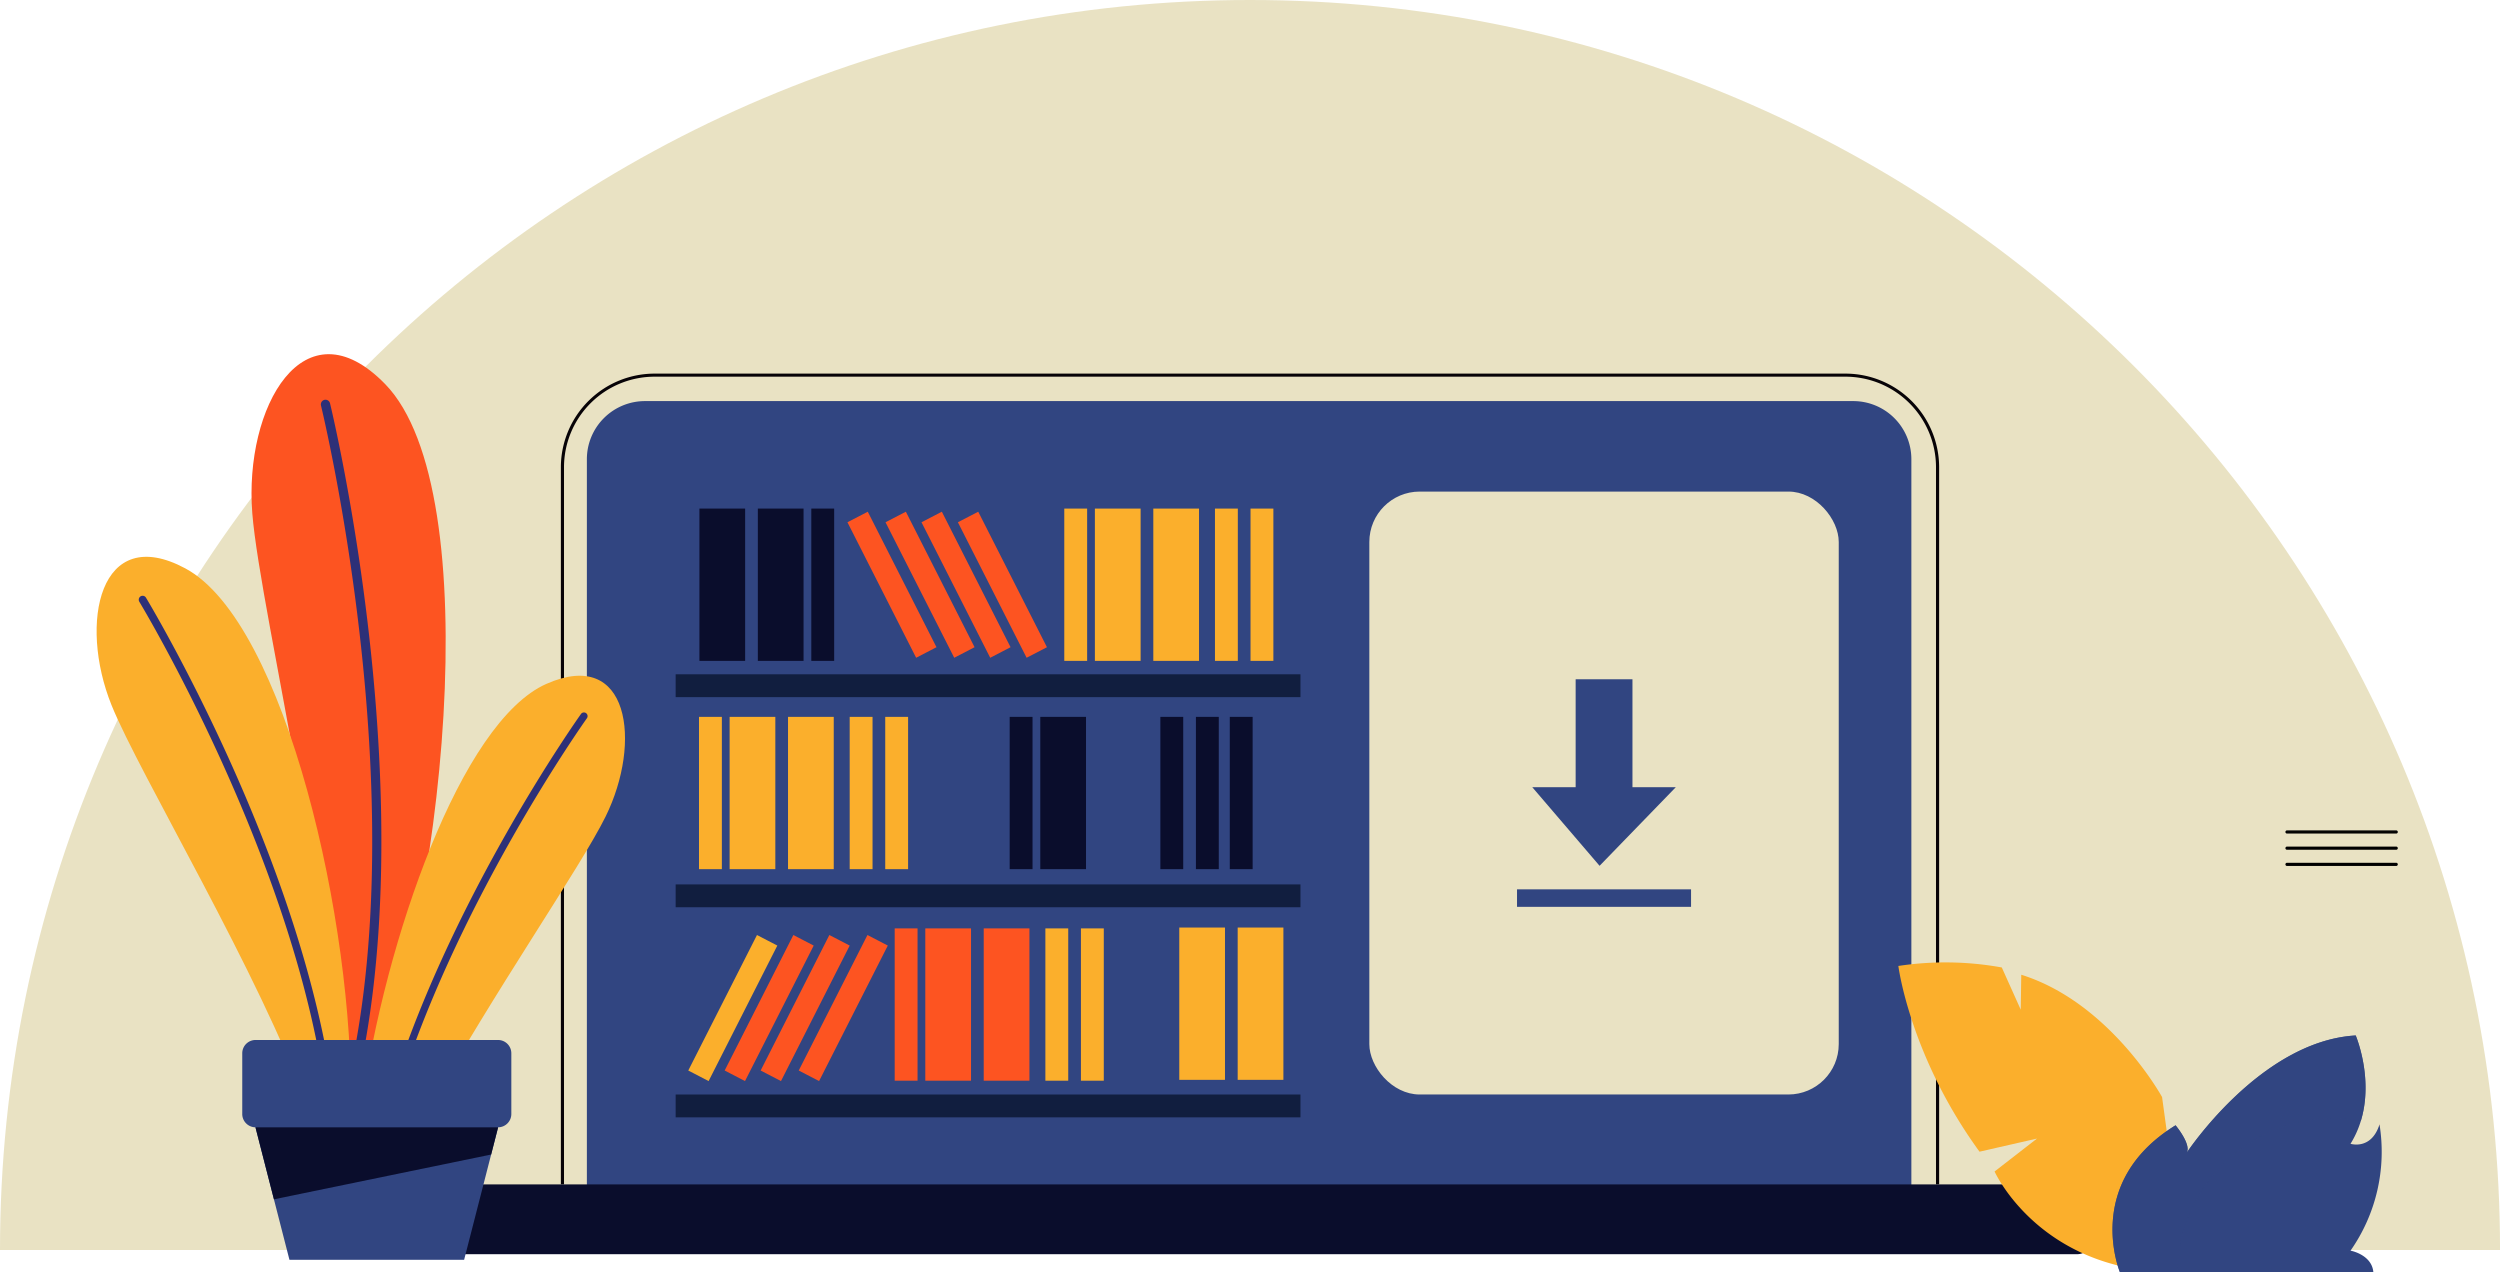 <svg xmlns="http://www.w3.org/2000/svg" width="439.195" height="223.531" viewBox="0 0 439.195 223.531"><defs><style>.a{fill:#e9e2c3;}.b{stroke:#000;stroke-miterlimit:10;stroke-width:0.25px;}.c,.m{fill:#314581;}.d{fill:#070307;}.e,.n{fill:#0a0d2c;}.f,.l{fill:#fbaf2c;}.g{opacity:0.72;}.h,.j{fill:#fd5421;}.i{fill:#111e3f;}.j,.k,.l,.m,.n{fill-rule:evenodd;}.k{fill:#2d3078;}</style></defs><path class="a" d="M285.7,634.852c-121.28,0-219.6,98.317-219.6,219.6H505.3C505.3,733.169,406.979,634.852,285.7,634.852Z" transform="translate(-66.1 -634.852)"/><g transform="translate(401.612 146.007)"><path class="b" d="M447.48,766.772H428.272a.154.154,0,0,1,0-.307H447.48a.154.154,0,0,1,0,.307Z" transform="translate(-428.119 -766.465)"/><g transform="translate(0 2.846)"><path class="b" d="M447.48,769.337H428.272a.154.154,0,0,1,0-.307H447.48a.154.154,0,0,1,0,.307Z" transform="translate(-428.119 -769.03)"/></g><g transform="translate(0 5.691)"><path class="b" d="M447.48,771.9H428.272a.154.154,0,0,1,0-.307H447.48a.154.154,0,0,1,0,.307Z" transform="translate(-428.119 -771.595)"/></g></g><g transform="translate(103.1 70.463)"><path class="c" d="M10.211,0H222.474a10.211,10.211,0,0,1,10.211,10.211V140.779a0,0,0,0,1,0,0H0a0,0,0,0,1,0,0V10.211A10.211,10.211,0,0,1,10.211,0Z"/></g><g transform="translate(98.533 65.636)"><path class="d" d="M380.512,694.017H171.469a16.476,16.476,0,0,0-16.55,16.358v126.08h.551V710.375a15.924,15.924,0,0,1,16-15.82H380.512a15.921,15.921,0,0,1,15.986,15.82v126.08h.551V710.375A16.465,16.465,0,0,0,380.512,694.017Z" transform="translate(-154.919 -694.017)"/></g><path class="e" d="M0,0H296.3a0,0,0,0,1,0,0V9.6a2.664,2.664,0,0,1-2.664,2.664H2.664A2.664,2.664,0,0,1,0,9.6V0A0,0,0,0,1,0,0Z" transform="translate(71.275 208.072)"/><rect class="a" width="82.465" height="105.92" rx="8.851" transform="translate(240.562 86.359)"/><g transform="translate(333.5 169.054)"><path class="f" d="M413.05,810.913s-9.09-16.589-24.737-21.486l-.09,6.139-3.33-7.417a55.459,55.459,0,0,0-18.171-.267s1.979,15.749,14.258,32.631l10.1-2.307-7.454,5.784s8.324,18.544,33.634,17.688Z" transform="translate(-366.722 -787.24)"/></g><g transform="translate(371.12 181.908)"><path class="c" d="M401.948,840.449s-6.6-15.756,9.765-25.842c0,0,2.777,3.317,1.967,4.809,0,0,12.959-19.624,29.68-20.59,0,0,4.442,10.425-.914,19.034,0,0,3.658,1.163,5.094-3.409a30.26,30.26,0,0,1-5.094,22.181s3.772.68,4.017,3.816Z" transform="translate(-400.633 -798.827)"/><g class="g"><path class="c" d="M439.463,813.421a27.533,27.533,0,0,1,4.795.426c2.291-7.527-.9-15.02-.9-15.02-16.721.966-29.68,20.59-29.68,20.59.81-1.492-1.967-4.809-1.967-4.809-16.362,10.085-9.765,25.842-9.765,25.842h10.065A27.457,27.457,0,0,1,439.463,813.421Z" transform="translate(-400.633 -798.827)"/><g transform="translate(46.848 15.625)"><path class="h" d="M442.956,813.1c-.021-.119-.035-.187-.035-.187-.018.058-.04.1-.059.161C442.893,813.082,442.925,813.089,442.956,813.1Z" transform="translate(-442.862 -812.912)"/></g></g></g><g transform="translate(118.698 89.347)"><rect class="i" width="109.766" height="4.012" transform="translate(0 29.112)"/><rect class="i" width="109.766" height="4.012" transform="translate(0 66.023)"/><rect class="i" width="109.766" height="4.012" transform="translate(0 102.933)"/><g transform="translate(4.176 0)"><rect class="e" width="8.031" height="26.755"/><rect class="e" width="8.031" height="26.755" transform="translate(10.262)"/><rect class="e" width="4.015" height="26.755" transform="translate(19.656)"/></g><g transform="translate(68.273)"><rect class="f" width="8.031" height="26.755" transform="translate(23.671 26.755) rotate(180)"/><rect class="f" width="8.031" height="26.755" transform="translate(13.409 26.755) rotate(180)"/><rect class="f" width="4.015" height="26.755" transform="translate(4.015 26.755) rotate(180)"/><rect class="f" width="4.015" height="26.755" transform="translate(30.487 26.755) rotate(180)"/><rect class="f" width="4.015" height="26.755" transform="translate(36.733 26.755) rotate(180)"/></g><g transform="translate(30.176 0.548)"><path class="h" d="M215.943,739.69l-3.573,1.854L200.3,717.739l3.573-1.854Z" transform="translate(-200.298 -715.884)"/><path class="h" d="M221.975,739.69l-3.573,1.854-12.072-23.805,3.573-1.854Z" transform="translate(-199.638 -715.884)"/><path class="h" d="M227.673,739.69l-3.573,1.854-12.072-23.805,3.573-1.854Z" transform="translate(-199.015 -715.884)"/><path class="h" d="M233.437,739.69l-3.573,1.854-12.072-23.805,3.573-1.854Z" transform="translate(-198.385 -715.884)"/></g><g transform="translate(4.101 36.591)"><rect class="f" width="8.031" height="26.755" transform="translate(23.671 26.755) rotate(180)"/><rect class="f" width="8.031" height="26.755" transform="translate(13.409 26.755) rotate(180)"/><rect class="f" width="4.015" height="26.755" transform="translate(4.015 26.755) rotate(180)"/><rect class="f" width="4.015" height="26.755" transform="translate(30.487 26.755) rotate(180)"/><rect class="f" width="4.015" height="26.755" transform="translate(36.733 26.755) rotate(180)"/></g><g transform="translate(58.681 36.591)"><rect class="e" width="8.031" height="26.755" transform="translate(13.409 26.755) rotate(180)"/><rect class="e" width="4.015" height="26.755" transform="translate(4.015 26.755) rotate(180)"/><rect class="e" width="4.015" height="26.755" transform="translate(30.487 26.755) rotate(180)"/><rect class="e" width="4.015" height="26.755" transform="translate(36.733 26.755) rotate(180)"/><rect class="e" width="4.015" height="26.755" transform="translate(42.682 26.755) rotate(180)"/></g><g transform="translate(8.61 73.752)"><rect class="h" width="8.031" height="26.755" transform="translate(53.541 26.755) rotate(180)"/><rect class="h" width="8.031" height="26.755" transform="translate(43.279 26.755) rotate(180)"/><rect class="h" width="4.015" height="26.755" transform="translate(33.885 26.755) rotate(180)"/><path class="h" d="M192.588,806.725l3.573,1.854,12.072-23.805-3.573-1.854Z" transform="translate(-179.575 -781.757)"/><path class="h" d="M186.555,806.725l3.573,1.854L202.2,784.774l-3.573-1.854Z" transform="translate(-180.235 -781.757)"/><path class="h" d="M180.858,806.725l3.573,1.854L196.5,784.774l-3.573-1.854Z" transform="translate(-180.858 -781.757)"/></g><g transform="translate(2.215 73.602)"><rect class="f" width="8.031" height="26.755" transform="translate(104.551 26.755) rotate(180)"/><rect class="f" width="8.031" height="26.755" transform="translate(94.29 26.755) rotate(180)"/><rect class="f" width="4.015" height="26.755" transform="translate(66.752 26.906) rotate(180)"/><rect class="f" width="4.015" height="26.755" transform="translate(72.998 26.906) rotate(180)"/><path class="f" d="M175.093,806.725l3.573,1.854,12.072-23.805-3.573-1.854Z" transform="translate(-175.093 -781.607)"/></g></g><g transform="translate(266.507 119.327)"><path class="c" d="M333.961,761.385l-13.387,13.808-11.822-13.808h7.617V742.416h9.981v18.969Z" transform="translate(-306.069 -742.416)"/><rect class="c" width="30.574" height="3.074" transform="translate(0 36.911)"/></g><g transform="translate(16.973 62.224)"><path class="j" d="M129.433,696.221c-14.246-14.676-24.844,3.966-23.365,22.679,1.4,17.74,16.521,78.612,13.717,104.221h5.789C139.732,790.283,147.671,715.01,129.433,696.221Z" transform="translate(-78.717 -690.942)"/><path class="k" d="M122.244,822.332c13.782-51.759-3.665-123.305-3.723-123.548a.82.82,0,0,0-.988-.609.828.828,0,0,0-.6,1c.058.243,17.527,71.87,3.64,123.158Z" transform="translate(-77.516 -690.153)"/><path class="l" d="M96.968,725.053c-15.012-8.046-18.8,9.512-12.946,24.037,4.852,12.038,26.28,47.645,34.382,70.522h7.631C126.683,788,114.691,734.552,96.968,725.053Z" transform="translate(-81.4 -687.433)"/><path class="k" d="M122.517,818.937c-4.966-42.759-33.076-89.237-33.177-89.406a.68.68,0,0,0-.94-.233.7.7,0,0,0-.23.948c.1.17,28.03,46.347,32.99,88.691Z" transform="translate(-80.67 -686.758)"/><path class="l" d="M155.832,743.288c14.55-6.43,16.858,10.2,10.393,23.321-4.373,8.877-20.136,31.608-30.751,50.943H123.359C127.5,788.3,140.792,749.936,155.832,743.288Z" transform="translate(-76.811 -685.373)"/><path class="k" d="M127.258,816.916c10.33-35.439,34.123-68.837,34.218-68.972a.633.633,0,0,1,.892-.149.648.648,0,0,1,.148.9c-.094.134-23.635,33.185-33.941,68.221Z" transform="translate(-76.384 -684.737)"/><path class="m" d="M106.783,799.543h42.632a2.339,2.339,0,0,1,2.319,2.346v10.648a2.339,2.339,0,0,1-2.319,2.346H106.783a2.339,2.339,0,0,1-2.32-2.346V801.889A2.339,2.339,0,0,1,106.783,799.543Z" transform="translate(-78.877 -679.064)"/><path class="m" d="M113.866,807.351h28.007l7.312,6.678-5.973,23.278H112.526l-5.973-23.278Z" transform="translate(-78.649 -678.211)"/><path class="n" d="M149.185,813.37l-1.228,4.784L109.8,826.021l-3.246-12.651Z" transform="translate(-78.649 -677.552)"/></g></svg>